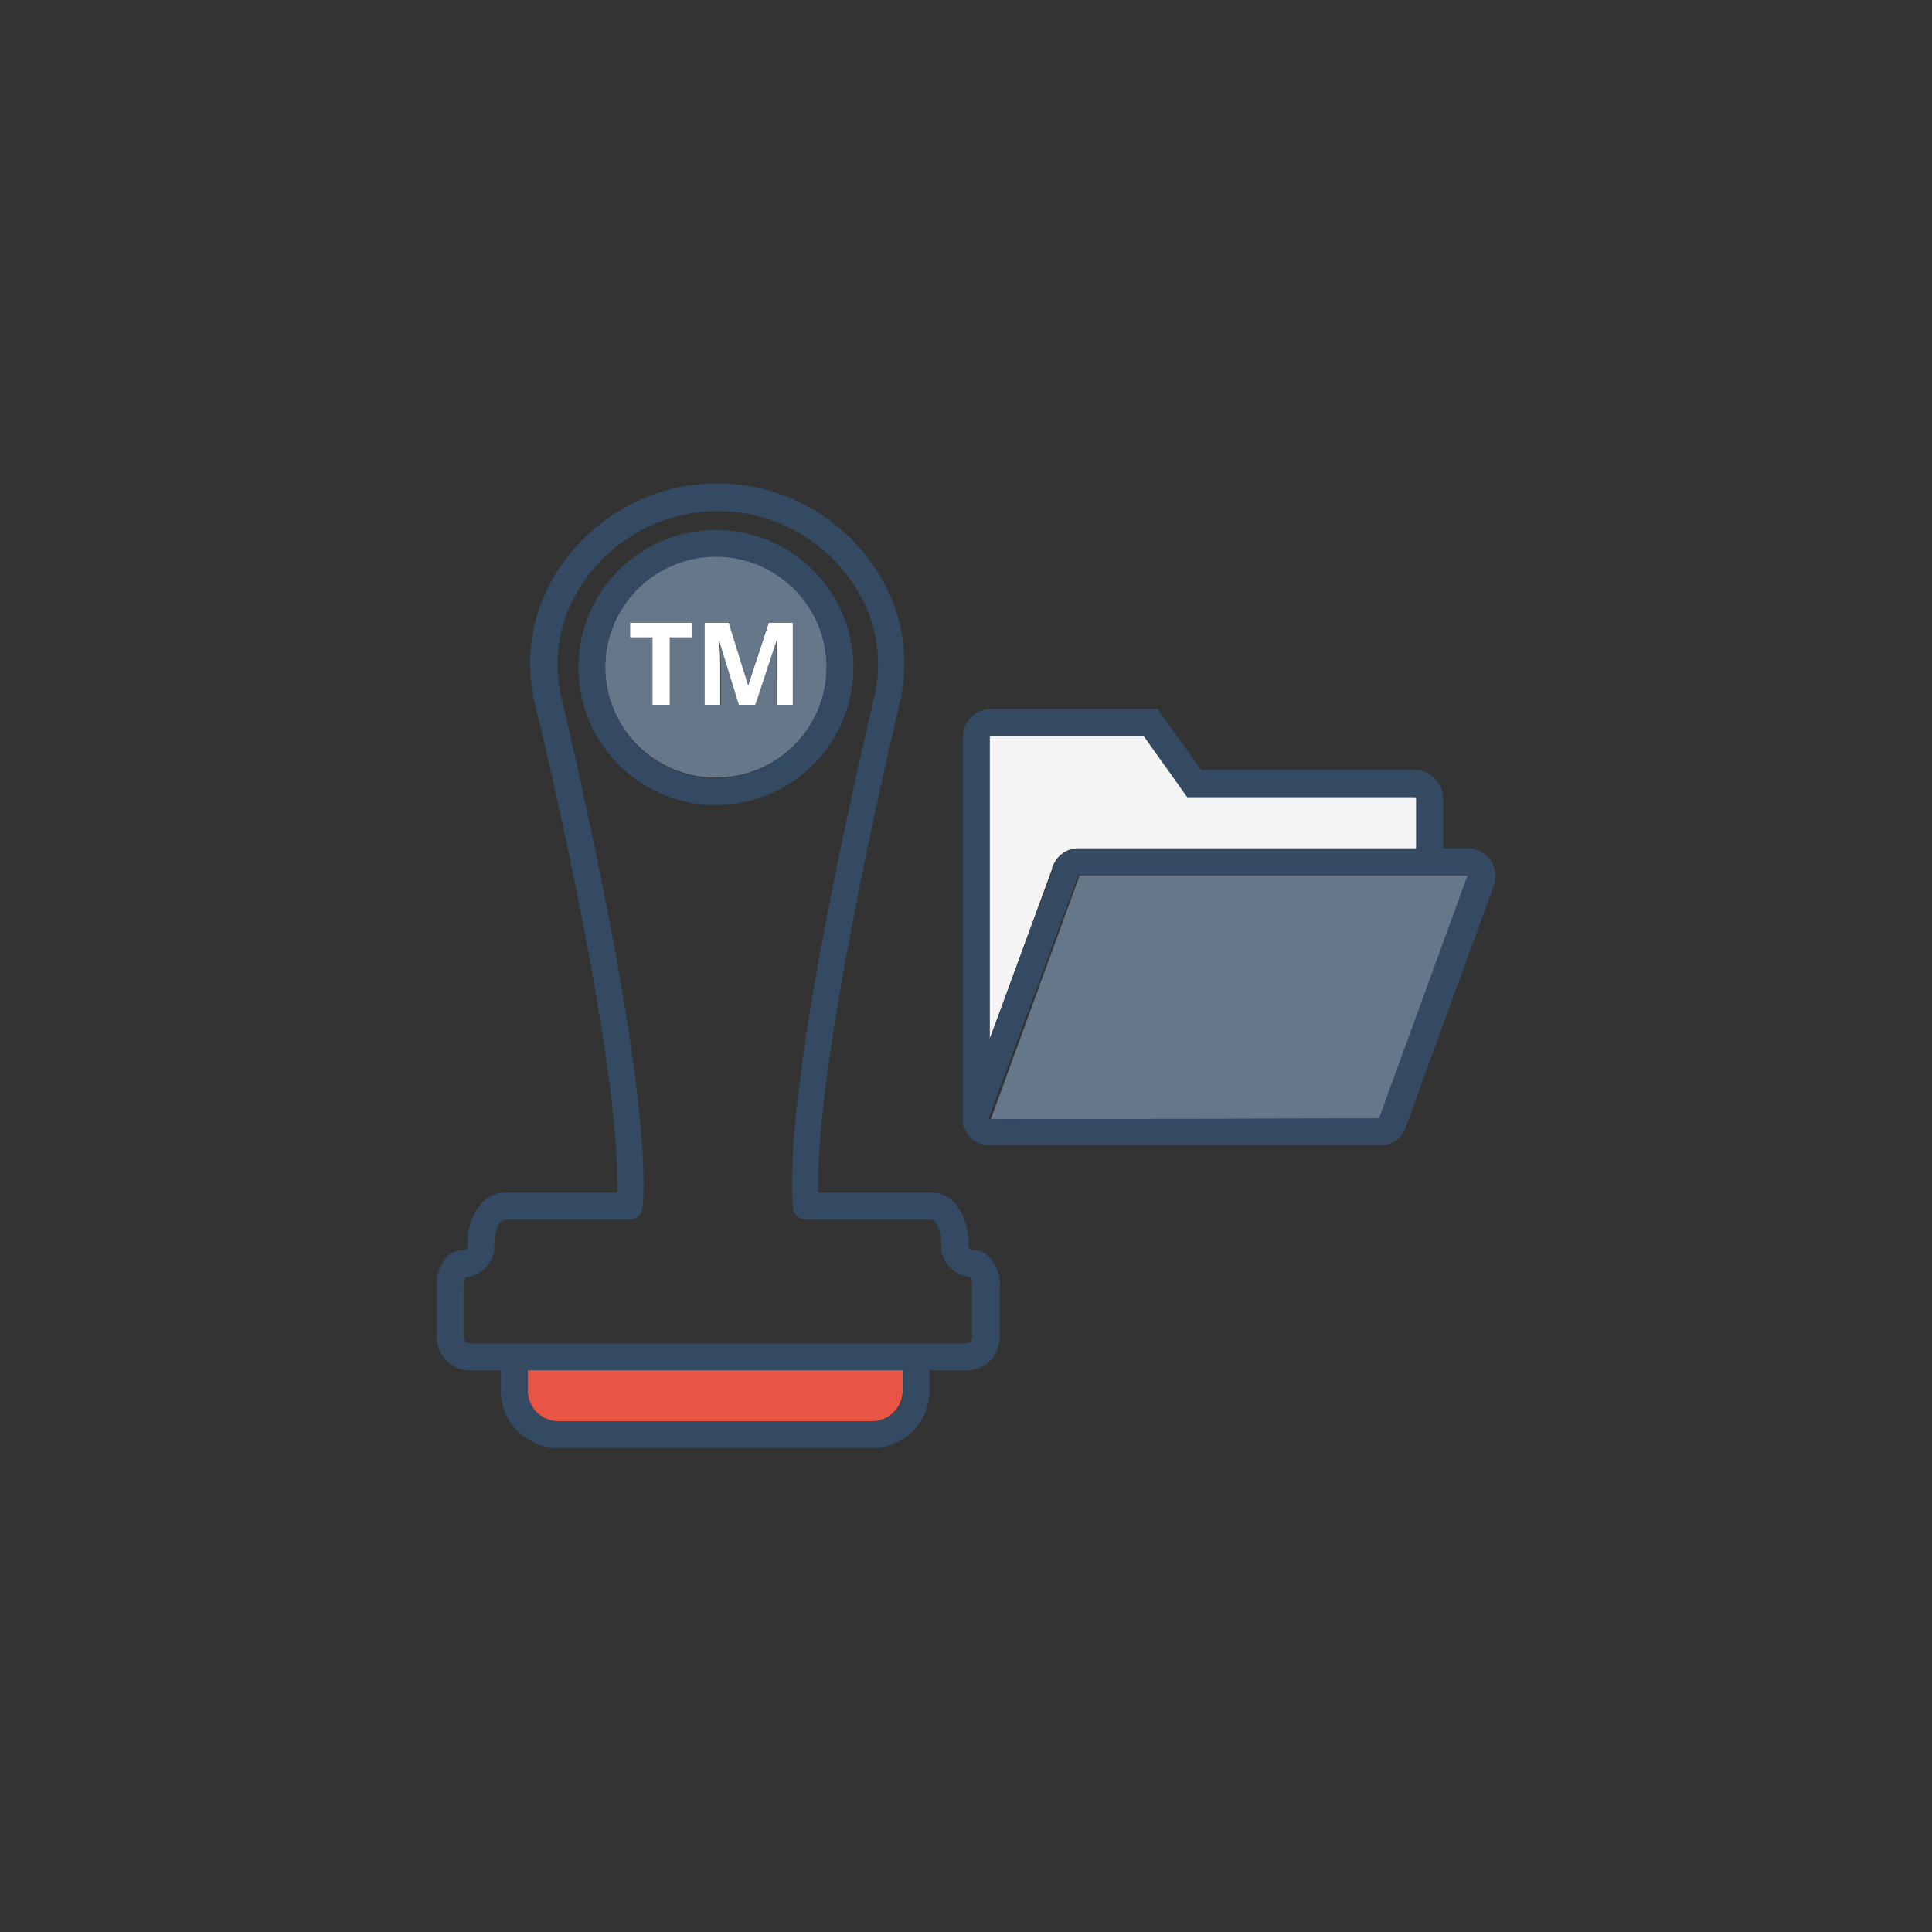 <svg id="Layer_1" data-name="Layer 1" xmlns="http://www.w3.org/2000/svg" viewBox="0 0 144 144">
  <rect x="0" y="0" width="144" height="144" fill="#333333" stroke="none"/>
  <g id="Trade_Mark_Filings" data-name="Trade Mark Filings">
    <path d="M70.18,93.24a.83.83,0,0,1,0-.22c0-1.42-.35-1.88-.51-2a.81.81,0,0,0-.22-.12H60.09a1,1,0,0,1-1-.92c-.67-8.35,4-29.21,6-37.79a10.65,10.65,0,0,0-.44-6.71,12.12,12.12,0,0,0-22.32,0,10.79,10.79,0,0,0-.44,6.71c2,8.58,6.68,29.43,6,37.79a1,1,0,0,1-1,.92H37.6a.64.64,0,0,0-.24.15c-.15.14-.49.62-.49,2a.83.83,0,0,1,0,.22,2.45,2.45,0,0,1-2.17,1.93,1.82,1.82,0,0,0-.12.79v3.66c0,.51.33.51.52.51H72a.5.5,0,0,0,.37-.1.63.63,0,0,0,.14-.4V96a2.09,2.09,0,0,0-.11-.79A2.45,2.45,0,0,1,70.18,93.24ZM43.11,49.71A10.25,10.25,0,1,1,53.36,60,10.26,10.26,0,0,1,43.11,49.71Z" fill="none"/>
    <path d="M78.57,64.35a2,2,0,0,1,1.82-1.12h25.17V59.5a.12.12,0,0,0-.13-.12H88.49l-3.24-4.55H73.89a.13.13,0,0,0-.13.13v22.5l4.66-12.7,0-.12A1.42,1.42,0,0,1,78.57,64.35Z" fill="#f4f4f4"/>
    <path d="M102.88,83.37l6.56-18a.33.33,0,0,0,0-.13h-29a.73.73,0,0,0,0,.09l-6.6,18.11,29.12-.06Z" fill="#667789"/>
    <path d="M109.47,63.23h-1.91V59.5a2.13,2.13,0,0,0-2.13-2.12H89.52l-3.25-4.55H73.89A2.13,2.13,0,0,0,71.76,55V83.65h0a2,2,0,0,0,.39.92,2,2,0,0,0,1.6.79h29.08A2,2,0,0,0,104.78,84l6.61-18.11a1,1,0,0,0,.06-.34A2.07,2.07,0,0,0,109.47,63.23ZM73.76,77.46V55a.13.13,0,0,1,.13-.13H85.25l3.24,4.55h16.94a.12.12,0,0,1,.13.12v3.73H80.39a2,2,0,0,0-1.82,1.12,1.42,1.42,0,0,0-.1.29l0,.12Zm6.58-12.14a.73.73,0,0,1,0-.09h29a.33.33,0,0,1,0,.13l-6.56,18h0l-29.12.06Z" fill="#334a62"/>
    <path d="M39.33,102.13v1.52a2.28,2.28,0,0,0,2.28,2.28H65a2.28,2.28,0,0,0,2.28-2.28v-1.52Z" fill="#e95544"/>
    <path d="M72.48,93.18c-.18,0-.28-.21-.33-.32A4.37,4.37,0,0,0,71,89.49a2.46,2.46,0,0,0-1.72-.6H61c-.26-8.91,4.51-29.85,6-36.25a12.82,12.82,0,0,0-.54-8,14.12,14.12,0,0,0-26,0,12.75,12.75,0,0,0-.55,8C41.48,59,46.25,80,46,88.89H37.79a2.48,2.48,0,0,0-1.72.6,4.37,4.37,0,0,0-1.2,3.37c0,.12-.13.32-.25.32a1.76,1.76,0,0,0-1.27.46,3,3,0,0,0-.8,2.32V99.6a2.7,2.7,0,0,0,.72,1.83,2.42,2.42,0,0,0,1.8.7h2.26v1.52a4.28,4.28,0,0,0,4.28,4.28H65a4.28,4.28,0,0,0,4.28-4.28v-1.52H72a2.44,2.44,0,0,0,1.8-.7,2.66,2.66,0,0,0,.71-1.81V96a3,3,0,0,0-.79-2.32A1.64,1.64,0,0,0,72.48,93.18ZM65,105.93H41.61a2.28,2.28,0,0,1-2.28-2.28v-1.52h28v1.52A2.28,2.28,0,0,1,65,105.93Zm7.45-6.3a.63.63,0,0,1-.14.4.5.5,0,0,1-.37.1H35.07c-.19,0-.51,0-.52-.51V96a1.82,1.82,0,0,1,.12-.79,2.45,2.45,0,0,0,2.17-1.93.83.83,0,0,0,0-.22c0-1.37.34-1.85.49-2a.64.64,0,0,1,.24-.15h9.33a1,1,0,0,0,1-.92c.66-8.36-4-29.21-6-37.79a10.79,10.79,0,0,1,.44-6.71,12.12,12.12,0,0,1,22.32,0,10.65,10.65,0,0,1,.44,6.71c-2,8.58-6.68,29.44-6,37.79a1,1,0,0,0,1,.92h9.33a.81.81,0,0,1,.22.12c.16.14.51.6.51,2a.83.83,0,0,0,0,.22,2.45,2.45,0,0,0,2.18,1.93,2.09,2.09,0,0,1,.11.79Z" fill="#334a62"/>
    <path d="M53.36,41.46a8.25,8.25,0,1,0,8.25,8.25A8.26,8.26,0,0,0,53.36,41.46Zm-1.78,6H49.92v5H48.63v-5H47V46.42h4.61Zm7.48,5H57.85V49.64c0-.14,0-.3,0-.47s0-.66,0-1.43h0L56.3,52.53H55.11l-1.47-4.79h0c.06,1,.08,1.62.08,1.95v2.84H52.52V46.42h1.77l1.45,4.67h0l1.54-4.67h1.76Z" fill="#667789"/>
    <path d="M63.61,49.71A10.25,10.25,0,1,0,53.36,60,10.26,10.26,0,0,0,63.61,49.71ZM53.36,58a8.25,8.25,0,1,1,8.25-8.25A8.26,8.26,0,0,1,53.36,58Z" fill="#334a62"/>
    <polygon points="46.97 47.5 48.63 47.5 48.63 52.53 49.92 52.53 49.92 47.5 51.59 47.5 51.59 46.42 46.97 46.42 46.97 47.5" fill="#fff"/>
    <path d="M55.76,51.09h0l-1.45-4.67H52.52v6.11h1.16V49.69c0-.33,0-1-.08-1.95h0l1.47,4.79H56.3l1.58-4.79h0c0,.77,0,1.25,0,1.43s0,.33,0,.47v2.89h1.21V46.42H57.3Z" fill="#fff"/>
  </g>
</svg>
